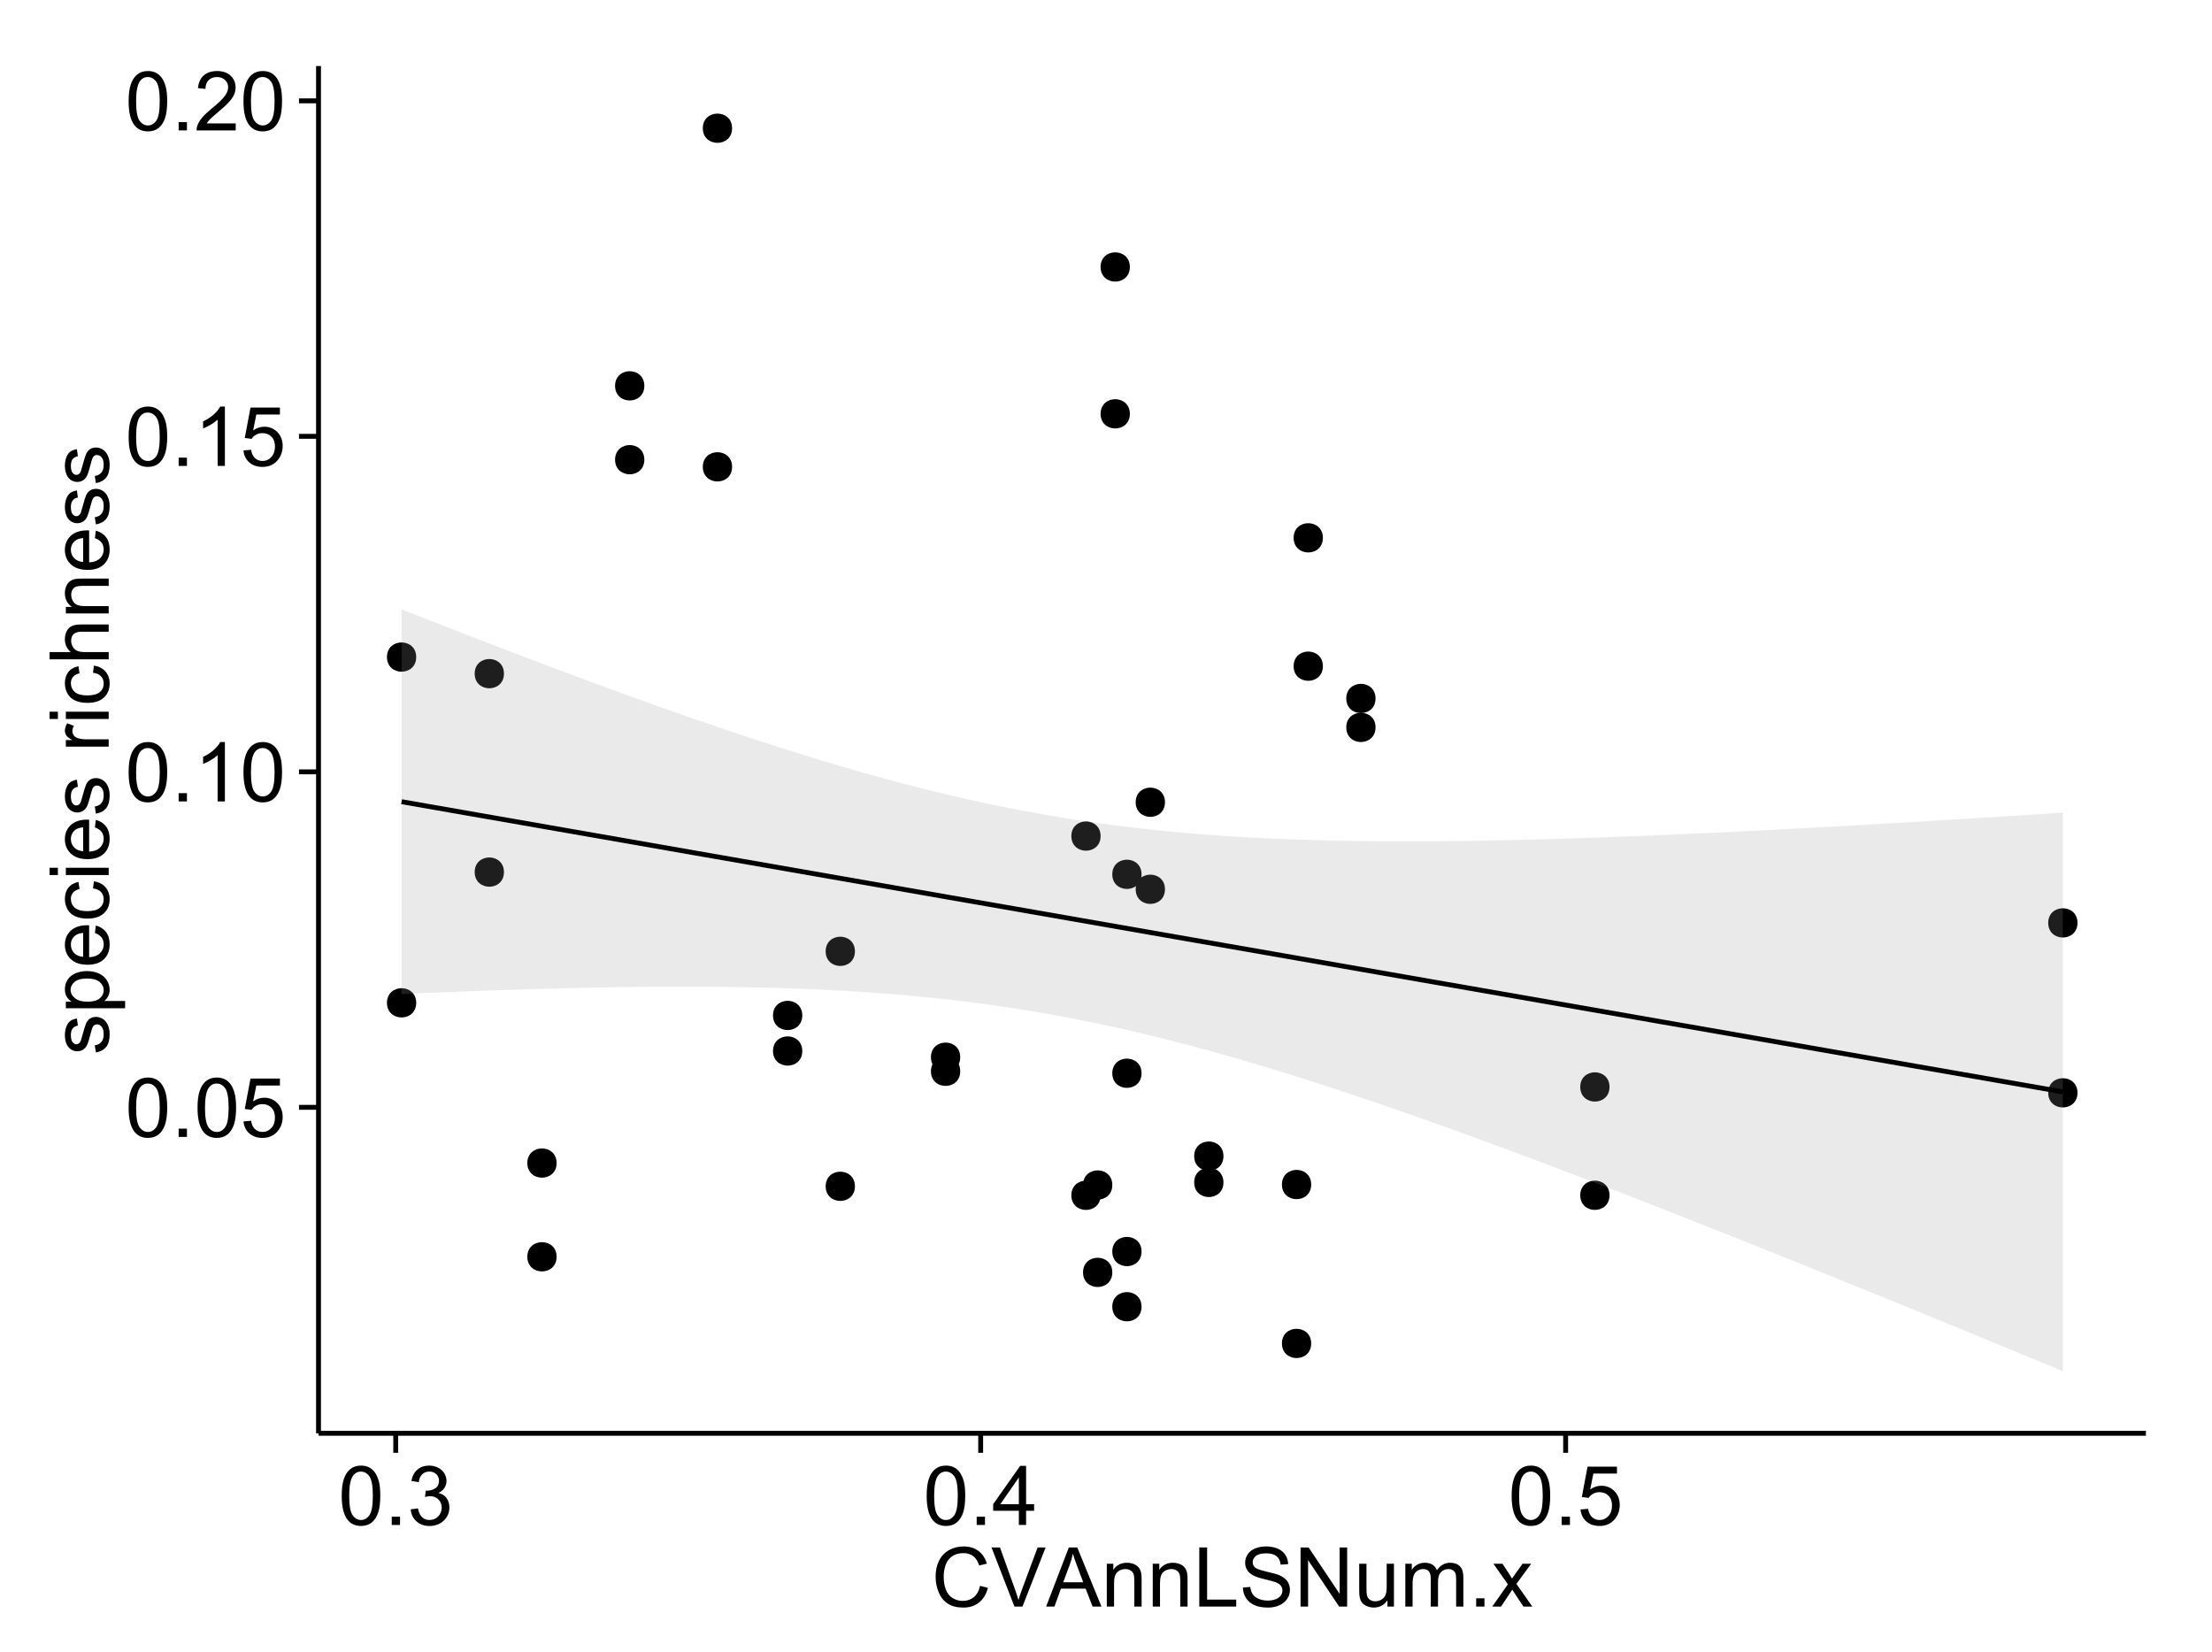 <?xml version="1.0" encoding="UTF-8"?>
<svg xmlns="http://www.w3.org/2000/svg" xmlns:xlink="http://www.w3.org/1999/xlink" width="482pt" height="360pt" viewBox="0 0 482 360" version="1.1">
<defs>
<g>
<symbol overflow="visible" id="glyph0-0">
<path style="stroke:none;" d="M 0.746 -6.355 C 0.742 -7.875 0.898 -9.102 1.215 -10.031 C 1.527 -10.961 1.996 -11.676 2.613 -12.18 C 3.23 -12.684 4.008 -12.938 4.949 -12.938 C 5.637 -12.938 6.242 -12.797 6.766 -12.52 C 7.285 -12.238 7.715 -11.836 8.059 -11.316 C 8.395 -10.789 8.664 -10.152 8.859 -9.398 C 9.051 -8.645 9.145 -7.629 9.148 -6.355 C 9.145 -4.84 8.992 -3.617 8.684 -2.691 C 8.371 -1.762 7.906 -1.047 7.289 -0.539 C 6.672 -0.035 5.891 0.215 4.949 0.219 C 3.703 0.215 2.727 -0.227 2.023 -1.117 C 1.168 -2.188 0.742 -3.934 0.746 -6.355 Z M 2.375 -6.355 C 2.371 -4.234 2.621 -2.824 3.117 -2.129 C 3.609 -1.426 4.219 -1.078 4.949 -1.082 C 5.672 -1.078 6.281 -1.43 6.781 -2.137 C 7.273 -2.836 7.523 -4.242 7.523 -6.355 C 7.523 -8.473 7.273 -9.883 6.781 -10.582 C 6.281 -11.277 5.664 -11.625 4.93 -11.629 C 4.199 -11.625 3.621 -11.316 3.191 -10.703 C 2.645 -9.918 2.371 -8.469 2.375 -6.355 Z M 2.375 -6.355 "/>
</symbol>
<symbol overflow="visible" id="glyph0-1">
<path style="stroke:none;" d="M 1.633 0 L 1.633 -1.801 L 3.438 -1.801 L 3.438 0 Z M 1.633 0 "/>
</symbol>
<symbol overflow="visible" id="glyph0-2">
<path style="stroke:none;" d="M 0.746 -3.375 L 2.406 -3.516 C 2.527 -2.707 2.812 -2.098 3.266 -1.691 C 3.711 -1.281 4.254 -1.078 4.887 -1.082 C 5.648 -1.078 6.293 -1.363 6.82 -1.941 C 7.344 -2.512 7.605 -3.273 7.609 -4.227 C 7.605 -5.125 7.352 -5.84 6.848 -6.363 C 6.34 -6.883 5.676 -7.141 4.859 -7.145 C 4.344 -7.141 3.887 -7.027 3.48 -6.797 C 3.07 -6.566 2.746 -6.266 2.516 -5.898 L 1.027 -6.09 L 2.277 -12.711 L 8.684 -12.711 L 8.684 -11.195 L 3.543 -11.195 L 2.848 -7.734 C 3.621 -8.273 4.43 -8.543 5.281 -8.543 C 6.402 -8.543 7.352 -8.152 8.129 -7.371 C 8.898 -6.59 9.285 -5.586 9.289 -4.367 C 9.285 -3.195 8.945 -2.188 8.27 -1.344 C 7.441 -0.301 6.316 0.215 4.887 0.219 C 3.715 0.215 2.758 -0.109 2.016 -0.766 C 1.273 -1.418 0.848 -2.289 0.746 -3.375 Z M 0.746 -3.375 "/>
</symbol>
<symbol overflow="visible" id="glyph0-3">
<path style="stroke:none;" d="M 6.707 0 L 5.125 0 L 5.125 -10.082 C 4.742 -9.715 4.242 -9.352 3.625 -8.988 C 3.004 -8.625 2.449 -8.352 1.961 -8.172 L 1.961 -9.703 C 2.844 -10.117 3.617 -10.621 4.281 -11.215 C 4.941 -11.805 5.41 -12.379 5.688 -12.938 L 6.707 -12.938 Z M 6.707 0 "/>
</symbol>
<symbol overflow="visible" id="glyph0-4">
<path style="stroke:none;" d="M 9.062 -1.52 L 9.062 0 L 0.547 0 C 0.531 -0.379 0.594 -0.742 0.73 -1.098 C 0.945 -1.676 1.293 -2.25 1.77 -2.812 C 2.246 -3.375 2.934 -4.023 3.84 -4.766 C 5.238 -5.906 6.188 -6.816 6.68 -7.492 C 7.172 -8.16 7.418 -8.793 7.418 -9.395 C 7.418 -10.02 7.191 -10.551 6.746 -10.98 C 6.293 -11.41 5.711 -11.625 4.992 -11.629 C 4.23 -11.625 3.621 -11.395 3.164 -10.941 C 2.703 -10.48 2.469 -9.848 2.469 -9.043 L 0.844 -9.211 C 0.953 -10.422 1.371 -11.344 2.102 -11.984 C 2.824 -12.617 3.801 -12.938 5.027 -12.938 C 6.262 -12.938 7.238 -12.594 7.961 -11.91 C 8.68 -11.223 9.039 -10.371 9.043 -9.359 C 9.039 -8.84 8.934 -8.336 8.727 -7.84 C 8.512 -7.34 8.164 -6.812 7.676 -6.266 C 7.188 -5.711 6.375 -4.957 5.238 -4 C 4.285 -3.199 3.676 -2.66 3.41 -2.379 C 3.141 -2.094 2.918 -1.805 2.742 -1.52 Z M 9.062 -1.52 "/>
</symbol>
<symbol overflow="visible" id="glyph0-5">
<path style="stroke:none;" d="M 0.758 -3.402 L 2.336 -3.613 C 2.516 -2.711 2.824 -2.062 3.266 -1.672 C 3.699 -1.273 4.23 -1.078 4.859 -1.082 C 5.602 -1.078 6.23 -1.336 6.746 -1.855 C 7.254 -2.367 7.512 -3.004 7.516 -3.77 C 7.512 -4.492 7.273 -5.094 6.801 -5.566 C 6.324 -6.035 5.723 -6.27 4.992 -6.273 C 4.691 -6.27 4.316 -6.211 3.875 -6.102 L 4.051 -7.488 C 4.152 -7.473 4.238 -7.465 4.305 -7.469 C 4.977 -7.465 5.582 -7.641 6.125 -7.996 C 6.66 -8.344 6.93 -8.887 6.934 -9.625 C 6.93 -10.199 6.734 -10.68 6.344 -11.062 C 5.949 -11.445 5.441 -11.637 4.824 -11.637 C 4.207 -11.637 3.695 -11.441 3.285 -11.055 C 2.875 -10.668 2.613 -10.09 2.496 -9.316 L 0.914 -9.598 C 1.105 -10.656 1.543 -11.477 2.23 -12.062 C 2.914 -12.645 3.766 -12.938 4.789 -12.938 C 5.488 -12.938 6.137 -12.785 6.73 -12.484 C 7.32 -12.18 7.773 -11.77 8.09 -11.25 C 8.402 -10.727 8.559 -10.172 8.562 -9.59 C 8.559 -9.031 8.41 -8.523 8.113 -8.066 C 7.812 -7.609 7.371 -7.246 6.785 -6.977 C 7.547 -6.801 8.137 -6.438 8.562 -5.883 C 8.98 -5.328 9.191 -4.633 9.195 -3.805 C 9.191 -2.676 8.781 -1.723 7.965 -0.945 C 7.141 -0.164 6.105 0.223 4.852 0.227 C 3.719 0.223 2.777 -0.109 2.035 -0.781 C 1.285 -1.453 0.859 -2.328 0.758 -3.402 Z M 0.758 -3.402 "/>
</symbol>
<symbol overflow="visible" id="glyph0-6">
<path style="stroke:none;" d="M 5.82 0 L 5.82 -3.086 L 0.227 -3.086 L 0.227 -4.535 L 6.109 -12.883 L 7.398 -12.883 L 7.398 -4.535 L 9.141 -4.535 L 9.141 -3.086 L 7.398 -3.086 L 7.398 0 Z M 5.82 -4.535 L 5.82 -10.344 L 1.785 -4.535 Z M 5.82 -4.535 "/>
</symbol>
<symbol overflow="visible" id="glyph0-7">
<path style="stroke:none;" d="M 10.582 -4.516 L 12.289 -4.086 C 11.926 -2.68 11.281 -1.613 10.355 -0.883 C 9.426 -0.148 8.293 0.215 6.953 0.219 C 5.559 0.215 4.43 -0.062 3.562 -0.629 C 2.691 -1.191 2.027 -2.012 1.578 -3.086 C 1.121 -4.156 0.895 -5.309 0.898 -6.539 C 0.895 -7.879 1.152 -9.047 1.664 -10.047 C 2.176 -11.043 2.902 -11.801 3.852 -12.324 C 4.797 -12.84 5.84 -13.102 6.977 -13.105 C 8.266 -13.102 9.352 -12.773 10.23 -12.121 C 11.105 -11.461 11.715 -10.539 12.066 -9.352 L 10.391 -8.957 C 10.086 -9.891 9.652 -10.574 9.086 -11.004 C 8.516 -11.43 7.801 -11.641 6.945 -11.645 C 5.949 -11.641 5.121 -11.406 4.457 -10.934 C 3.789 -10.457 3.324 -9.816 3.059 -9.02 C 2.789 -8.215 2.652 -7.391 2.656 -6.547 C 2.652 -5.449 2.812 -4.496 3.133 -3.68 C 3.449 -2.859 3.945 -2.246 4.621 -1.844 C 5.293 -1.438 6.023 -1.234 6.812 -1.238 C 7.762 -1.234 8.57 -1.512 9.234 -2.062 C 9.898 -2.613 10.348 -3.43 10.582 -4.516 Z M 10.582 -4.516 "/>
</symbol>
<symbol overflow="visible" id="glyph0-8">
<path style="stroke:none;" d="M 5.07 0 L 0.078 -12.883 L 1.926 -12.883 L 5.273 -3.523 C 5.543 -2.77 5.766 -2.066 5.949 -1.414 C 6.145 -2.113 6.379 -2.816 6.645 -3.523 L 10.125 -12.883 L 11.867 -12.883 L 6.82 0 Z M 5.07 0 "/>
</symbol>
<symbol overflow="visible" id="glyph0-9">
<path style="stroke:none;" d="M -0.027 0 L 4.922 -12.883 L 6.758 -12.883 L 12.031 0 L 10.09 0 L 8.586 -3.902 L 3.199 -3.902 L 1.785 0 Z M 3.691 -5.289 L 8.059 -5.289 L 6.715 -8.859 C 6.305 -9.941 6 -10.832 5.801 -11.531 C 5.637 -10.703 5.402 -9.883 5.105 -9.07 Z M 3.691 -5.289 "/>
</symbol>
<symbol overflow="visible" id="glyph0-10">
<path style="stroke:none;" d="M 1.188 0 L 1.188 -9.336 L 2.609 -9.336 L 2.609 -8.008 C 3.293 -9.031 4.285 -9.543 5.582 -9.547 C 6.141 -9.543 6.656 -9.441 7.133 -9.242 C 7.602 -9.035 7.957 -8.77 8.191 -8.445 C 8.426 -8.113 8.59 -7.727 8.684 -7.277 C 8.742 -6.98 8.77 -6.465 8.773 -5.738 L 8.773 0 L 7.188 0 L 7.188 -5.68 C 7.184 -6.32 7.121 -6.801 7.004 -7.121 C 6.879 -7.438 6.66 -7.695 6.348 -7.887 C 6.031 -8.074 5.664 -8.168 5.246 -8.172 C 4.566 -8.168 3.984 -7.953 3.5 -7.531 C 3.008 -7.102 2.766 -6.293 2.77 -5.098 L 2.77 0 Z M 1.188 0 "/>
</symbol>
<symbol overflow="visible" id="glyph0-11">
<path style="stroke:none;" d="M 1.32 0 L 1.32 -12.883 L 3.023 -12.883 L 3.023 -1.52 L 9.367 -1.52 L 9.367 0 Z M 1.32 0 "/>
</symbol>
<symbol overflow="visible" id="glyph0-12">
<path style="stroke:none;" d="M 0.809 -4.141 L 2.418 -4.281 C 2.492 -3.633 2.668 -3.102 2.949 -2.691 C 3.223 -2.277 3.656 -1.945 4.246 -1.691 C 4.828 -1.434 5.488 -1.305 6.223 -1.309 C 6.871 -1.305 7.445 -1.402 7.945 -1.598 C 8.441 -1.789 8.809 -2.055 9.055 -2.395 C 9.297 -2.727 9.422 -3.094 9.422 -3.5 C 9.422 -3.898 9.305 -4.25 9.07 -4.555 C 8.836 -4.852 8.449 -5.105 7.91 -5.316 C 7.562 -5.449 6.797 -5.66 5.613 -5.945 C 4.43 -6.227 3.602 -6.496 3.129 -6.75 C 2.512 -7.07 2.051 -7.469 1.754 -7.949 C 1.449 -8.422 1.301 -8.957 1.301 -9.555 C 1.301 -10.203 1.484 -10.812 1.852 -11.379 C 2.219 -11.941 2.758 -12.367 3.469 -12.664 C 4.18 -12.953 4.969 -13.102 5.836 -13.105 C 6.789 -13.102 7.629 -12.945 8.363 -12.641 C 9.09 -12.328 9.652 -11.879 10.043 -11.285 C 10.434 -10.688 10.645 -10.008 10.68 -9.254 L 9.043 -9.133 C 8.953 -9.941 8.656 -10.555 8.152 -10.977 C 7.641 -11.391 6.895 -11.602 5.906 -11.602 C 4.875 -11.602 4.121 -11.41 3.652 -11.035 C 3.176 -10.652 2.941 -10.199 2.945 -9.668 C 2.941 -9.203 3.109 -8.82 3.445 -8.523 C 3.773 -8.223 4.629 -7.918 6.016 -7.605 C 7.398 -7.293 8.348 -7.02 8.867 -6.785 C 9.613 -6.438 10.168 -5.996 10.527 -5.469 C 10.883 -4.938 11.062 -4.328 11.066 -3.641 C 11.062 -2.949 10.867 -2.305 10.477 -1.699 C 10.082 -1.09 9.516 -0.617 8.781 -0.285 C 8.043 0.051 7.215 0.215 6.301 0.219 C 5.133 0.215 4.156 0.051 3.371 -0.289 C 2.578 -0.625 1.961 -1.137 1.516 -1.824 C 1.066 -2.504 0.832 -3.277 0.809 -4.141 Z M 0.809 -4.141 "/>
</symbol>
<symbol overflow="visible" id="glyph0-13">
<path style="stroke:none;" d="M 1.371 0 L 1.371 -12.883 L 3.121 -12.883 L 9.887 -2.77 L 9.887 -12.883 L 11.523 -12.883 L 11.523 0 L 9.773 0 L 3.008 -10.125 L 3.008 0 Z M 1.371 0 "/>
</symbol>
<symbol overflow="visible" id="glyph0-14">
<path style="stroke:none;" d="M 7.305 0 L 7.305 -1.371 C 6.574 -0.316 5.586 0.211 4.344 0.211 C 3.789 0.211 3.273 0.105 2.797 -0.105 C 2.316 -0.316 1.965 -0.578 1.734 -0.898 C 1.504 -1.215 1.34 -1.609 1.25 -2.074 C 1.18 -2.383 1.148 -2.875 1.152 -3.551 L 1.152 -9.336 L 2.734 -9.336 L 2.734 -4.156 C 2.73 -3.328 2.762 -2.773 2.828 -2.488 C 2.926 -2.07 3.137 -1.742 3.461 -1.508 C 3.781 -1.266 4.18 -1.148 4.656 -1.152 C 5.129 -1.148 5.574 -1.27 5.992 -1.516 C 6.406 -1.758 6.699 -2.09 6.875 -2.508 C 7.047 -2.926 7.137 -3.531 7.137 -4.332 L 7.137 -9.336 L 8.719 -9.336 L 8.719 0 Z M 7.305 0 "/>
</symbol>
<symbol overflow="visible" id="glyph0-15">
<path style="stroke:none;" d="M 1.188 0 L 1.188 -9.336 L 2.602 -9.336 L 2.602 -8.023 C 2.891 -8.477 3.277 -8.848 3.77 -9.129 C 4.254 -9.406 4.809 -9.543 5.43 -9.547 C 6.121 -9.543 6.688 -9.398 7.133 -9.113 C 7.57 -8.824 7.883 -8.426 8.07 -7.91 C 8.805 -9 9.766 -9.543 10.953 -9.547 C 11.875 -9.543 12.586 -9.289 13.086 -8.777 C 13.582 -8.262 13.832 -7.469 13.836 -6.406 L 13.836 0 L 12.262 0 L 12.262 -5.879 C 12.258 -6.508 12.207 -6.965 12.105 -7.246 C 12.004 -7.523 11.816 -7.746 11.547 -7.918 C 11.277 -8.082 10.961 -8.168 10.602 -8.172 C 9.941 -8.168 9.398 -7.949 8.965 -7.516 C 8.527 -7.078 8.309 -6.379 8.312 -5.422 L 8.312 0 L 6.734 0 L 6.734 -6.062 C 6.73 -6.762 6.602 -7.289 6.348 -7.645 C 6.086 -7.992 5.664 -8.168 5.078 -8.172 C 4.633 -8.168 4.223 -8.051 3.844 -7.82 C 3.465 -7.582 3.191 -7.238 3.023 -6.793 C 2.852 -6.34 2.766 -5.691 2.77 -4.844 L 2.77 0 Z M 1.188 0 "/>
</symbol>
<symbol overflow="visible" id="glyph0-16">
<path style="stroke:none;" d="M 0.133 0 L 3.543 -4.852 L 0.387 -9.336 L 2.363 -9.336 L 3.797 -7.145 C 4.066 -6.727 4.281 -6.379 4.445 -6.102 C 4.703 -6.484 4.941 -6.828 5.16 -7.129 L 6.734 -9.336 L 8.621 -9.336 L 5.398 -4.938 L 8.867 0 L 6.926 0 L 5.008 -2.898 L 4.5 -3.684 L 2.047 0 Z M 0.133 0 "/>
</symbol>
<symbol overflow="visible" id="glyph1-0">
<path style="stroke:none;" d="M -2.785 -0.555 L -3.031 -2.117 C -2.402 -2.203 -1.922 -2.449 -1.59 -2.852 C -1.254 -3.25 -1.09 -3.812 -1.09 -4.535 C -1.09 -5.262 -1.234 -5.801 -1.531 -6.152 C -1.824 -6.504 -2.172 -6.68 -2.574 -6.68 C -2.926 -6.68 -3.207 -6.523 -3.418 -6.215 C -3.555 -5.996 -3.734 -5.457 -3.953 -4.598 C -4.246 -3.434 -4.5 -2.629 -4.715 -2.184 C -4.926 -1.734 -5.223 -1.395 -5.602 -1.164 C -5.98 -0.93 -6.398 -0.812 -6.855 -0.816 C -7.27 -0.812 -7.652 -0.91 -8.012 -1.102 C -8.363 -1.293 -8.66 -1.551 -8.895 -1.883 C -9.074 -2.125 -9.227 -2.461 -9.355 -2.887 C -9.48 -3.309 -9.543 -3.766 -9.547 -4.254 C -9.543 -4.984 -9.438 -5.625 -9.23 -6.184 C -9.016 -6.734 -8.73 -7.145 -8.371 -7.41 C -8.008 -7.672 -7.527 -7.852 -6.926 -7.953 L -6.715 -6.406 C -7.195 -6.332 -7.57 -6.129 -7.84 -5.797 C -8.105 -5.457 -8.238 -4.98 -8.242 -4.367 C -8.238 -3.637 -8.117 -3.121 -7.883 -2.812 C -7.641 -2.5 -7.359 -2.344 -7.039 -2.348 C -6.832 -2.344 -6.648 -2.406 -6.484 -2.539 C -6.312 -2.664 -6.172 -2.867 -6.062 -3.148 C -6.004 -3.301 -5.871 -3.766 -5.66 -4.543 C -5.359 -5.66 -5.113 -6.441 -4.926 -6.887 C -4.734 -7.324 -4.457 -7.672 -4.094 -7.926 C -3.73 -8.176 -3.281 -8.301 -2.742 -8.305 C -2.211 -8.301 -1.711 -8.148 -1.25 -7.844 C -0.781 -7.535 -0.422 -7.09 -0.172 -6.512 C 0.086 -5.926 0.211 -5.27 0.211 -4.543 C 0.211 -3.328 -0.039 -2.406 -0.543 -1.77 C -1.047 -1.133 -1.793 -0.727 -2.785 -0.555 Z M -2.785 -0.555 "/>
</symbol>
<symbol overflow="visible" id="glyph1-1">
<path style="stroke:none;" d="M 3.578 -1.188 L -9.336 -1.188 L -9.336 -2.629 L -8.121 -2.629 C -8.594 -2.965 -8.949 -3.348 -9.188 -3.777 C -9.426 -4.203 -9.543 -4.723 -9.547 -5.336 C -9.543 -6.129 -9.34 -6.832 -8.93 -7.445 C -8.516 -8.051 -7.934 -8.512 -7.191 -8.824 C -6.441 -9.133 -5.625 -9.285 -4.738 -9.289 C -3.781 -9.285 -2.922 -9.113 -2.156 -8.773 C -1.391 -8.43 -0.805 -7.934 -0.398 -7.281 C 0.008 -6.625 0.211 -5.938 0.211 -5.219 C 0.211 -4.691 0.102 -4.219 -0.121 -3.801 C -0.344 -3.379 -0.625 -3.035 -0.965 -2.77 L 3.578 -2.77 Z M -4.613 -2.621 C -3.41 -2.613 -2.523 -2.855 -1.949 -3.348 C -1.375 -3.832 -1.09 -4.422 -1.09 -5.117 C -1.09 -5.816 -1.387 -6.418 -1.98 -6.922 C -2.574 -7.418 -3.496 -7.668 -4.746 -7.672 C -5.934 -7.668 -6.824 -7.426 -7.418 -6.938 C -8.008 -6.449 -8.301 -5.863 -8.305 -5.188 C -8.301 -4.508 -7.988 -3.914 -7.359 -3.398 C -6.727 -2.879 -5.809 -2.617 -4.613 -2.621 Z M -4.613 -2.621 "/>
</symbol>
<symbol overflow="visible" id="glyph1-2">
<path style="stroke:none;" d="M -3.004 -7.578 L -2.805 -9.211 C -1.848 -8.953 -1.105 -8.473 -0.578 -7.777 C -0.051 -7.078 0.211 -6.188 0.211 -5.105 C 0.211 -3.738 -0.207 -2.656 -1.051 -1.859 C -1.887 -1.055 -3.066 -0.656 -4.586 -0.66 C -6.156 -0.656 -7.375 -1.059 -8.246 -1.871 C -9.109 -2.676 -9.543 -3.727 -9.547 -5.02 C -9.543 -6.266 -9.117 -7.285 -8.27 -8.078 C -7.418 -8.867 -6.223 -9.262 -4.684 -9.266 C -4.586 -9.262 -4.445 -9.258 -4.262 -9.254 L -4.262 -2.293 C -3.234 -2.348 -2.449 -2.641 -1.906 -3.164 C -1.359 -3.684 -1.09 -4.332 -1.09 -5.117 C -1.09 -5.691 -1.242 -6.188 -1.547 -6.598 C -1.852 -7.008 -2.336 -7.332 -3.004 -7.578 Z M -5.562 -2.383 L -5.562 -7.594 C -6.344 -7.523 -6.934 -7.324 -7.328 -6.996 C -7.934 -6.492 -8.238 -5.836 -8.242 -5.035 C -8.238 -4.305 -7.996 -3.695 -7.512 -3.203 C -7.027 -2.707 -6.375 -2.434 -5.562 -2.383 Z M -5.562 -2.383 "/>
</symbol>
<symbol overflow="visible" id="glyph1-3">
<path style="stroke:none;" d="M -3.418 -7.277 L -3.215 -8.832 C -2.141 -8.66 -1.301 -8.227 -0.699 -7.527 C -0.09 -6.824 0.211 -5.965 0.211 -4.949 C 0.211 -3.668 -0.203 -2.641 -1.039 -1.867 C -1.871 -1.09 -3.07 -0.703 -4.633 -0.703 C -5.637 -0.703 -6.52 -0.867 -7.277 -1.203 C -8.031 -1.535 -8.598 -2.047 -8.977 -2.73 C -9.355 -3.41 -9.543 -4.152 -9.547 -4.957 C -9.543 -5.969 -9.289 -6.797 -8.777 -7.441 C -8.262 -8.086 -7.531 -8.5 -6.59 -8.684 L -6.355 -7.145 C -6.98 -6.996 -7.453 -6.738 -7.77 -6.367 C -8.082 -5.992 -8.238 -5.543 -8.242 -5.02 C -8.238 -4.219 -7.953 -3.57 -7.387 -3.074 C -6.812 -2.574 -5.91 -2.324 -4.676 -2.328 C -3.422 -2.324 -2.508 -2.566 -1.941 -3.047 C -1.371 -3.527 -1.09 -4.152 -1.09 -4.93 C -1.09 -5.547 -1.277 -6.066 -1.66 -6.484 C -2.035 -6.898 -2.621 -7.164 -3.418 -7.277 Z M -3.418 -7.277 "/>
</symbol>
<symbol overflow="visible" id="glyph1-4">
<path style="stroke:none;" d="M -11.066 -1.195 L -12.883 -1.195 L -12.883 -2.777 L -11.066 -2.777 Z M 0 -1.195 L -9.336 -1.195 L -9.336 -2.777 L 0 -2.777 Z M 0 -1.195 "/>
</symbol>
<symbol overflow="visible" id="glyph1-5">
<path style="stroke:none;" d=""/>
</symbol>
<symbol overflow="visible" id="glyph1-6">
<path style="stroke:none;" d="M 0 -1.168 L -9.336 -1.168 L -9.336 -2.594 L -7.918 -2.594 C -8.578 -2.953 -9.016 -3.289 -9.23 -3.598 C -9.438 -3.906 -9.543 -4.242 -9.547 -4.613 C -9.543 -5.145 -9.375 -5.688 -9.035 -6.242 L -7.566 -5.695 C -7.793 -5.309 -7.91 -4.922 -7.91 -4.535 C -7.91 -4.188 -7.805 -3.875 -7.598 -3.602 C -7.387 -3.324 -7.098 -3.129 -6.734 -3.016 C -6.168 -2.836 -5.555 -2.746 -4.887 -2.75 L 0 -2.75 Z M 0 -1.168 "/>
</symbol>
<symbol overflow="visible" id="glyph1-7">
<path style="stroke:none;" d="M 0 -1.188 L -12.883 -1.188 L -12.883 -2.77 L -8.262 -2.77 C -9.117 -3.504 -9.543 -4.434 -9.547 -5.562 C -9.543 -6.25 -9.406 -6.852 -9.137 -7.363 C -8.859 -7.871 -8.484 -8.234 -8.004 -8.457 C -7.523 -8.676 -6.824 -8.789 -5.914 -8.789 L 0 -8.789 L 0 -7.207 L -5.914 -7.207 C -6.703 -7.207 -7.281 -7.035 -7.641 -6.691 C -8 -6.348 -8.18 -5.863 -8.184 -5.238 C -8.18 -4.77 -8.059 -4.328 -7.816 -3.914 C -7.574 -3.5 -7.242 -3.203 -6.828 -3.031 C -6.406 -2.852 -5.832 -2.766 -5.105 -2.77 L 0 -2.77 Z M 0 -1.188 "/>
</symbol>
<symbol overflow="visible" id="glyph1-8">
<path style="stroke:none;" d="M 0 -1.188 L -9.336 -1.188 L -9.336 -2.609 L -8.008 -2.609 C -9.031 -3.293 -9.543 -4.285 -9.547 -5.582 C -9.543 -6.141 -9.441 -6.656 -9.242 -7.133 C -9.035 -7.602 -8.77 -7.957 -8.445 -8.191 C -8.113 -8.426 -7.727 -8.59 -7.277 -8.684 C -6.98 -8.742 -6.465 -8.77 -5.738 -8.773 L 0 -8.773 L 0 -7.188 L -5.68 -7.188 C -6.32 -7.184 -6.801 -7.121 -7.121 -7.004 C -7.438 -6.879 -7.695 -6.66 -7.887 -6.348 C -8.074 -6.031 -8.168 -5.664 -8.172 -5.246 C -8.168 -4.57 -7.953 -3.992 -7.531 -3.504 C -7.102 -3.012 -6.293 -2.766 -5.098 -2.77 L 0 -2.77 Z M 0 -1.188 "/>
</symbol>
</g>
<clipPath id="clip1">
  <path d="M 69.406 14.398 L 468.602 14.398 L 468.602 313.305 L 69.406 313.305 Z M 69.406 14.398 "/>
</clipPath>
</defs>
<g id="surface3001">
<rect x="0" y="0" width="482" height="360" style="fill:rgb(100%,100%,100%);fill-opacity:1;stroke:none;"/>
<rect x="0" y="0" width="482" height="360" style="fill:rgb(100%,100%,100%);fill-opacity:1;stroke:none;"/>
<path style="fill:none;stroke-width:1.063;stroke-linecap:round;stroke-linejoin:round;stroke:rgb(100%,100%,100%);stroke-opacity:1;stroke-miterlimit:10;" d="M 0 360 L 482 360 L 482 0 L 0 0 Z M 0 360 "/>
<g clip-path="url(#clip1)" clip-rule="nonzero">
<path style=" stroke:none;fill-rule:nonzero;fill:rgb(100%,100%,100%);fill-opacity:1;" d="M 69.406 312.305 L 467.602 312.305 L 467.602 14.398 L 69.406 14.398 Z M 69.406 312.305 "/>
<path style=" stroke:none;fill-rule:nonzero;fill:rgb(0%,0%,0%);fill-opacity:1;" d="M 252.785 193.766 C 252.785 196.602 248.531 196.602 248.531 193.766 C 248.531 190.934 252.785 190.934 252.785 193.766 "/>
<path style=" stroke:none;fill-rule:nonzero;fill:rgb(0%,0%,0%);fill-opacity:1;" d="M 247.684 233.852 C 247.684 236.684 243.434 236.684 243.434 233.852 C 243.434 231.016 247.684 231.016 247.684 233.852 "/>
<path style=" stroke:none;fill-rule:nonzero;fill:rgb(0%,0%,0%);fill-opacity:1;" d="M 185.227 258.488 C 185.227 261.324 180.977 261.324 180.977 258.488 C 180.977 255.652 185.227 255.652 185.227 258.488 "/>
<path style=" stroke:none;fill-rule:nonzero;fill:rgb(0%,0%,0%);fill-opacity:1;" d="M 247.684 190.508 C 247.684 193.34 243.434 193.34 243.434 190.508 C 243.434 187.672 247.684 187.672 247.684 190.508 "/>
<path style=" stroke:none;fill-rule:nonzero;fill:rgb(0%,0%,0%);fill-opacity:1;" d="M 245.137 90.172 C 245.137 93.004 240.883 93.004 240.883 90.172 C 240.883 87.336 245.137 87.336 245.137 90.172 "/>
<path style=" stroke:none;fill-rule:nonzero;fill:rgb(0%,0%,0%);fill-opacity:1;" d="M 451.625 238.121 C 451.625 240.953 447.375 240.953 447.375 238.121 C 447.375 235.285 451.625 235.285 451.625 238.121 "/>
<path style=" stroke:none;fill-rule:nonzero;fill:rgb(0%,0%,0%);fill-opacity:1;" d="M 451.625 201.09 C 451.625 203.926 447.375 203.926 447.375 201.09 C 447.375 198.254 451.625 198.254 451.625 201.09 "/>
<path style=" stroke:none;fill-rule:nonzero;fill:rgb(0%,0%,0%);fill-opacity:1;" d="M 238.762 182.176 C 238.762 185.012 234.512 185.012 234.512 182.176 C 234.512 179.34 238.762 179.34 238.762 182.176 "/>
<path style=" stroke:none;fill-rule:nonzero;fill:rgb(0%,0%,0%);fill-opacity:1;" d="M 238.762 260.453 C 238.762 263.289 234.512 263.289 234.512 260.453 C 234.512 257.617 238.762 257.617 238.762 260.453 "/>
<path style=" stroke:none;fill-rule:nonzero;fill:rgb(0%,0%,0%);fill-opacity:1;" d="M 208.172 230.355 C 208.172 233.191 203.918 233.191 203.918 230.355 C 203.918 227.52 208.172 227.52 208.172 230.355 "/>
<path style=" stroke:none;fill-rule:nonzero;fill:rgb(0%,0%,0%);fill-opacity:1;" d="M 108.75 146.781 C 108.75 149.617 104.496 149.617 104.496 146.781 C 104.496 143.945 108.75 143.945 108.75 146.781 "/>
<path style=" stroke:none;fill-rule:nonzero;fill:rgb(0%,0%,0%);fill-opacity:1;" d="M 108.75 190.02 C 108.75 192.855 104.496 192.855 104.496 190.02 C 104.496 187.184 108.75 187.184 108.75 190.02 "/>
<path style=" stroke:none;fill-rule:nonzero;fill:rgb(0%,0%,0%);fill-opacity:1;" d="M 287.199 117.188 C 287.199 120.023 282.945 120.023 282.945 117.188 C 282.945 114.355 287.199 114.355 287.199 117.188 "/>
<path style=" stroke:none;fill-rule:nonzero;fill:rgb(0%,0%,0%);fill-opacity:1;" d="M 139.34 84.074 C 139.34 86.91 135.09 86.91 135.09 84.074 C 135.09 81.238 139.34 81.238 139.34 84.074 "/>
<path style=" stroke:none;fill-rule:nonzero;fill:rgb(0%,0%,0%);fill-opacity:1;" d="M 139.34 100.164 C 139.34 102.996 135.09 102.996 135.09 100.164 C 135.09 97.328 139.34 97.328 139.34 100.164 "/>
<path style=" stroke:none;fill-rule:nonzero;fill:rgb(0%,0%,0%);fill-opacity:1;" d="M 265.531 257.641 C 265.531 260.477 261.277 260.477 261.277 257.641 C 261.277 254.809 265.531 254.809 265.531 257.641 "/>
<path style=" stroke:none;fill-rule:nonzero;fill:rgb(0%,0%,0%);fill-opacity:1;" d="M 265.531 251.914 C 265.531 254.746 261.277 254.746 261.277 251.914 C 261.277 249.078 265.531 249.078 265.531 251.914 "/>
<path style=" stroke:none;fill-rule:nonzero;fill:rgb(0%,0%,0%);fill-opacity:1;" d="M 245.137 58.168 C 245.137 61.004 240.883 61.004 240.883 58.168 C 240.883 55.336 245.137 55.336 245.137 58.168 "/>
<path style=" stroke:none;fill-rule:nonzero;fill:rgb(0%,0%,0%);fill-opacity:1;" d="M 287.199 145.156 C 287.199 147.988 282.945 147.988 282.945 145.156 C 282.945 142.32 287.199 142.32 287.199 145.156 "/>
<path style=" stroke:none;fill-rule:nonzero;fill:rgb(0%,0%,0%);fill-opacity:1;" d="M 208.172 233.426 C 208.172 236.262 203.918 236.262 203.918 233.426 C 203.918 230.59 208.172 230.59 208.172 233.426 "/>
<path style=" stroke:none;fill-rule:nonzero;fill:rgb(0%,0%,0%);fill-opacity:1;" d="M 185.227 207.289 C 185.227 210.125 180.977 210.125 180.977 207.289 C 180.977 204.453 185.227 204.453 185.227 207.289 "/>
<path style=" stroke:none;fill-rule:nonzero;fill:rgb(0%,0%,0%);fill-opacity:1;" d="M 252.785 174.801 C 252.785 177.637 248.531 177.637 248.531 174.801 C 248.531 171.965 252.785 171.965 252.785 174.801 "/>
<path style=" stroke:none;fill-rule:nonzero;fill:rgb(0%,0%,0%);fill-opacity:1;" d="M 247.684 284.727 C 247.684 287.559 243.434 287.559 243.434 284.727 C 243.434 281.891 247.684 281.891 247.684 284.727 "/>
<path style=" stroke:none;fill-rule:nonzero;fill:rgb(0%,0%,0%);fill-opacity:1;" d="M 247.684 272.699 C 247.684 275.535 243.434 275.535 243.434 272.699 C 243.434 269.863 247.684 269.863 247.684 272.699 "/>
<path style=" stroke:none;fill-rule:nonzero;fill:rgb(0%,0%,0%);fill-opacity:1;" d="M 158.461 101.723 C 158.461 104.555 154.207 104.555 154.207 101.723 C 154.207 98.887 158.461 98.887 158.461 101.723 "/>
<path style=" stroke:none;fill-rule:nonzero;fill:rgb(0%,0%,0%);fill-opacity:1;" d="M 158.461 27.941 C 158.461 30.777 154.207 30.777 154.207 27.941 C 154.207 25.105 158.461 25.105 158.461 27.941 "/>
<path style=" stroke:none;fill-rule:nonzero;fill:rgb(0%,0%,0%);fill-opacity:1;" d="M 349.656 236.836 C 349.656 239.672 345.402 239.672 345.402 236.836 C 345.402 234 349.656 234 349.656 236.836 "/>
<path style=" stroke:none;fill-rule:nonzero;fill:rgb(0%,0%,0%);fill-opacity:1;" d="M 349.656 260.441 C 349.656 263.277 345.402 263.277 345.402 260.441 C 345.402 257.605 349.656 257.605 349.656 260.441 "/>
<path style=" stroke:none;fill-rule:nonzero;fill:rgb(0%,0%,0%);fill-opacity:1;" d="M 120.223 253.418 C 120.223 256.25 115.969 256.25 115.969 253.418 C 115.969 250.582 120.223 250.582 120.223 253.418 "/>
<path style=" stroke:none;fill-rule:nonzero;fill:rgb(0%,0%,0%);fill-opacity:1;" d="M 120.223 273.844 C 120.223 276.68 115.969 276.68 115.969 273.844 C 115.969 271.012 120.223 271.012 120.223 273.844 "/>
<path style=" stroke:none;fill-rule:nonzero;fill:rgb(0%,0%,0%);fill-opacity:1;" d="M 89.629 143.172 C 89.629 146.008 85.379 146.008 85.379 143.172 C 85.379 140.336 89.629 140.336 89.629 143.172 "/>
<path style=" stroke:none;fill-rule:nonzero;fill:rgb(0%,0%,0%);fill-opacity:1;" d="M 89.629 218.508 C 89.629 221.344 85.379 221.344 85.379 218.508 C 85.379 215.676 89.629 215.676 89.629 218.508 "/>
<path style=" stroke:none;fill-rule:nonzero;fill:rgb(0%,0%,0%);fill-opacity:1;" d="M 284.648 258.098 C 284.648 260.934 280.398 260.934 280.398 258.098 C 280.398 255.266 284.648 255.266 284.648 258.098 "/>
<path style=" stroke:none;fill-rule:nonzero;fill:rgb(0%,0%,0%);fill-opacity:1;" d="M 284.648 292.723 C 284.648 295.555 280.398 295.555 280.398 292.723 C 280.398 289.887 284.648 289.887 284.648 292.723 "/>
<path style=" stroke:none;fill-rule:nonzero;fill:rgb(0%,0%,0%);fill-opacity:1;" d="M 298.672 152.191 C 298.672 155.023 294.418 155.023 294.418 152.191 C 294.418 149.355 298.672 149.355 298.672 152.191 "/>
<path style=" stroke:none;fill-rule:nonzero;fill:rgb(0%,0%,0%);fill-opacity:1;" d="M 298.672 158.492 C 298.672 161.328 294.418 161.328 294.418 158.492 C 294.418 155.66 298.672 155.66 298.672 158.492 "/>
<path style=" stroke:none;fill-rule:nonzero;fill:rgb(0%,0%,0%);fill-opacity:1;" d="M 173.758 221.258 C 173.758 224.094 169.504 224.094 169.504 221.258 C 169.504 218.422 173.758 218.422 173.758 221.258 "/>
<path style=" stroke:none;fill-rule:nonzero;fill:rgb(0%,0%,0%);fill-opacity:1;" d="M 173.758 229.008 C 173.758 231.84 169.504 231.84 169.504 229.008 C 169.504 226.172 173.758 226.172 173.758 229.008 "/>
<path style=" stroke:none;fill-rule:nonzero;fill:rgb(0%,0%,0%);fill-opacity:1;" d="M 241.312 258.203 C 241.312 261.039 237.059 261.039 237.059 258.203 C 237.059 255.367 241.312 255.367 241.312 258.203 "/>
<path style=" stroke:none;fill-rule:nonzero;fill:rgb(0%,0%,0%);fill-opacity:1;" d="M 241.312 277.242 C 241.312 280.078 237.059 280.078 237.059 277.242 C 237.059 274.406 241.312 274.406 241.312 277.242 "/>
<path style=" stroke:none;fill-rule:nonzero;fill:rgb(0%,0%,0%);fill-opacity:1;" d="M 253.848 193.766 C 253.848 198.02 247.469 198.02 247.469 193.766 C 247.469 189.516 253.848 189.516 253.848 193.766 "/>
<path style=" stroke:none;fill-rule:nonzero;fill:rgb(0%,0%,0%);fill-opacity:1;" d="M 248.746 233.852 C 248.746 238.102 242.371 238.102 242.371 233.852 C 242.371 229.598 248.746 229.598 248.746 233.852 "/>
<path style=" stroke:none;fill-rule:nonzero;fill:rgb(0%,0%,0%);fill-opacity:1;" d="M 186.289 258.488 C 186.289 262.738 179.914 262.738 179.914 258.488 C 179.914 254.234 186.289 254.234 186.289 258.488 "/>
<path style=" stroke:none;fill-rule:nonzero;fill:rgb(0%,0%,0%);fill-opacity:1;" d="M 248.746 190.508 C 248.746 194.758 242.371 194.758 242.371 190.508 C 242.371 186.254 248.746 186.254 248.746 190.508 "/>
<path style=" stroke:none;fill-rule:nonzero;fill:rgb(0%,0%,0%);fill-opacity:1;" d="M 246.199 90.172 C 246.199 94.422 239.82 94.422 239.82 90.172 C 239.82 85.918 246.199 85.918 246.199 90.172 "/>
<path style=" stroke:none;fill-rule:nonzero;fill:rgb(0%,0%,0%);fill-opacity:1;" d="M 452.688 238.121 C 452.688 242.371 446.312 242.371 446.312 238.121 C 446.312 233.867 452.688 233.867 452.688 238.121 "/>
<path style=" stroke:none;fill-rule:nonzero;fill:rgb(0%,0%,0%);fill-opacity:1;" d="M 452.688 201.09 C 452.688 205.344 446.312 205.344 446.312 201.09 C 446.312 196.84 452.688 196.84 452.688 201.09 "/>
<path style=" stroke:none;fill-rule:nonzero;fill:rgb(0%,0%,0%);fill-opacity:1;" d="M 239.824 182.176 C 239.824 186.426 233.449 186.426 233.449 182.176 C 233.449 177.922 239.824 177.922 239.824 182.176 "/>
<path style=" stroke:none;fill-rule:nonzero;fill:rgb(0%,0%,0%);fill-opacity:1;" d="M 239.824 260.453 C 239.824 264.703 233.449 264.703 233.449 260.453 C 233.449 256.199 239.824 256.199 239.824 260.453 "/>
<path style=" stroke:none;fill-rule:nonzero;fill:rgb(0%,0%,0%);fill-opacity:1;" d="M 209.234 230.355 C 209.234 234.609 202.855 234.609 202.855 230.355 C 202.855 226.105 209.234 226.105 209.234 230.355 "/>
<path style=" stroke:none;fill-rule:nonzero;fill:rgb(0%,0%,0%);fill-opacity:1;" d="M 109.812 146.781 C 109.812 151.035 103.434 151.035 103.434 146.781 C 103.434 142.531 109.812 142.531 109.812 146.781 "/>
<path style=" stroke:none;fill-rule:nonzero;fill:rgb(0%,0%,0%);fill-opacity:1;" d="M 109.812 190.02 C 109.812 194.273 103.434 194.273 103.434 190.02 C 103.434 185.77 109.812 185.77 109.812 190.02 "/>
<path style=" stroke:none;fill-rule:nonzero;fill:rgb(0%,0%,0%);fill-opacity:1;" d="M 288.262 117.188 C 288.262 121.441 281.883 121.441 281.883 117.188 C 281.883 112.938 288.262 112.938 288.262 117.188 "/>
<path style=" stroke:none;fill-rule:nonzero;fill:rgb(0%,0%,0%);fill-opacity:1;" d="M 140.402 84.074 C 140.402 88.324 134.027 88.324 134.027 84.074 C 134.027 79.82 140.402 79.82 140.402 84.074 "/>
<path style=" stroke:none;fill-rule:nonzero;fill:rgb(0%,0%,0%);fill-opacity:1;" d="M 140.402 100.164 C 140.402 104.414 134.027 104.414 134.027 100.164 C 134.027 95.91 140.402 95.91 140.402 100.164 "/>
<path style=" stroke:none;fill-rule:nonzero;fill:rgb(0%,0%,0%);fill-opacity:1;" d="M 266.594 257.641 C 266.594 261.895 260.215 261.895 260.215 257.641 C 260.215 253.391 266.594 253.391 266.594 257.641 "/>
<path style=" stroke:none;fill-rule:nonzero;fill:rgb(0%,0%,0%);fill-opacity:1;" d="M 266.594 251.914 C 266.594 256.164 260.215 256.164 260.215 251.914 C 260.215 247.66 266.594 247.66 266.594 251.914 "/>
<path style=" stroke:none;fill-rule:nonzero;fill:rgb(0%,0%,0%);fill-opacity:1;" d="M 246.199 58.168 C 246.199 62.422 239.82 62.422 239.82 58.168 C 239.82 53.918 246.199 53.918 246.199 58.168 "/>
<path style=" stroke:none;fill-rule:nonzero;fill:rgb(0%,0%,0%);fill-opacity:1;" d="M 288.262 145.156 C 288.262 149.406 281.883 149.406 281.883 145.156 C 281.883 140.902 288.262 140.902 288.262 145.156 "/>
<path style=" stroke:none;fill-rule:nonzero;fill:rgb(0%,0%,0%);fill-opacity:1;" d="M 209.234 233.426 C 209.234 237.68 202.855 237.68 202.855 233.426 C 202.855 229.176 209.234 229.176 209.234 233.426 "/>
<path style=" stroke:none;fill-rule:nonzero;fill:rgb(0%,0%,0%);fill-opacity:1;" d="M 186.289 207.289 C 186.289 211.539 179.914 211.539 179.914 207.289 C 179.914 203.035 186.289 203.035 186.289 207.289 "/>
<path style=" stroke:none;fill-rule:nonzero;fill:rgb(0%,0%,0%);fill-opacity:1;" d="M 253.848 174.801 C 253.848 179.055 247.469 179.055 247.469 174.801 C 247.469 170.551 253.848 170.551 253.848 174.801 "/>
<path style=" stroke:none;fill-rule:nonzero;fill:rgb(0%,0%,0%);fill-opacity:1;" d="M 248.746 284.727 C 248.746 288.977 242.371 288.977 242.371 284.727 C 242.371 280.473 248.746 280.473 248.746 284.727 "/>
<path style=" stroke:none;fill-rule:nonzero;fill:rgb(0%,0%,0%);fill-opacity:1;" d="M 248.746 272.699 C 248.746 276.953 242.371 276.953 242.371 272.699 C 242.371 268.449 248.746 268.449 248.746 272.699 "/>
<path style=" stroke:none;fill-rule:nonzero;fill:rgb(0%,0%,0%);fill-opacity:1;" d="M 159.523 101.723 C 159.523 105.973 153.145 105.973 153.145 101.723 C 153.145 97.469 159.523 97.469 159.523 101.723 "/>
<path style=" stroke:none;fill-rule:nonzero;fill:rgb(0%,0%,0%);fill-opacity:1;" d="M 159.523 27.941 C 159.523 32.191 153.145 32.191 153.145 27.941 C 153.145 23.688 159.523 23.688 159.523 27.941 "/>
<path style=" stroke:none;fill-rule:nonzero;fill:rgb(0%,0%,0%);fill-opacity:1;" d="M 350.719 236.836 C 350.719 241.09 344.34 241.09 344.34 236.836 C 344.34 232.586 350.719 232.586 350.719 236.836 "/>
<path style=" stroke:none;fill-rule:nonzero;fill:rgb(0%,0%,0%);fill-opacity:1;" d="M 350.719 260.441 C 350.719 264.695 344.34 264.695 344.34 260.441 C 344.34 256.191 350.719 256.191 350.719 260.441 "/>
<path style=" stroke:none;fill-rule:nonzero;fill:rgb(0%,0%,0%);fill-opacity:1;" d="M 121.285 253.418 C 121.285 257.668 114.906 257.668 114.906 253.418 C 114.906 249.164 121.285 249.164 121.285 253.418 "/>
<path style=" stroke:none;fill-rule:nonzero;fill:rgb(0%,0%,0%);fill-opacity:1;" d="M 121.285 273.844 C 121.285 278.098 114.906 278.098 114.906 273.844 C 114.906 269.594 121.285 269.594 121.285 273.844 "/>
<path style=" stroke:none;fill-rule:nonzero;fill:rgb(0%,0%,0%);fill-opacity:1;" d="M 90.691 143.172 C 90.691 147.422 84.316 147.422 84.316 143.172 C 84.316 138.918 90.691 138.918 90.691 143.172 "/>
<path style=" stroke:none;fill-rule:nonzero;fill:rgb(0%,0%,0%);fill-opacity:1;" d="M 90.691 218.508 C 90.691 222.762 84.316 222.762 84.316 218.508 C 84.316 214.258 90.691 214.258 90.691 218.508 "/>
<path style=" stroke:none;fill-rule:nonzero;fill:rgb(0%,0%,0%);fill-opacity:1;" d="M 285.711 258.098 C 285.711 262.352 279.336 262.352 279.336 258.098 C 279.336 253.848 285.711 253.848 285.711 258.098 "/>
<path style=" stroke:none;fill-rule:nonzero;fill:rgb(0%,0%,0%);fill-opacity:1;" d="M 285.711 292.723 C 285.711 296.973 279.336 296.973 279.336 292.723 C 279.336 288.469 285.711 288.469 285.711 292.723 "/>
<path style=" stroke:none;fill-rule:nonzero;fill:rgb(0%,0%,0%);fill-opacity:1;" d="M 299.734 152.191 C 299.734 156.441 293.355 156.441 293.355 152.191 C 293.355 147.938 299.734 147.938 299.734 152.191 "/>
<path style=" stroke:none;fill-rule:nonzero;fill:rgb(0%,0%,0%);fill-opacity:1;" d="M 299.734 158.492 C 299.734 162.746 293.355 162.746 293.355 158.492 C 293.355 154.242 299.734 154.242 299.734 158.492 "/>
<path style=" stroke:none;fill-rule:nonzero;fill:rgb(0%,0%,0%);fill-opacity:1;" d="M 174.82 221.258 C 174.82 225.508 168.441 225.508 168.441 221.258 C 168.441 217.004 174.82 217.004 174.82 221.258 "/>
<path style=" stroke:none;fill-rule:nonzero;fill:rgb(0%,0%,0%);fill-opacity:1;" d="M 174.82 229.008 C 174.82 233.258 168.441 233.258 168.441 229.008 C 168.441 224.754 174.82 224.754 174.82 229.008 "/>
<path style=" stroke:none;fill-rule:nonzero;fill:rgb(0%,0%,0%);fill-opacity:1;" d="M 242.375 258.203 C 242.375 262.453 235.996 262.453 235.996 258.203 C 235.996 253.949 242.375 253.949 242.375 258.203 "/>
<path style=" stroke:none;fill-rule:nonzero;fill:rgb(0%,0%,0%);fill-opacity:1;" d="M 242.375 277.242 C 242.375 281.492 235.996 281.492 235.996 277.242 C 235.996 272.988 242.375 272.988 242.375 277.242 "/>
<path style=" stroke:none;fill-rule:nonzero;fill:rgb(60%,60%,60%);fill-opacity:0.2;" d="M 87.504 132.766 L 92.086 134.566 L 96.668 136.359 L 101.25 138.141 L 105.832 139.914 L 110.414 141.672 L 114.996 143.418 L 119.578 145.152 L 124.164 146.867 L 128.746 148.57 L 133.328 150.254 L 137.91 151.918 L 142.492 153.562 L 147.074 155.188 L 151.656 156.785 L 156.238 158.355 L 160.82 159.898 L 165.402 161.414 L 169.984 162.891 L 174.566 164.336 L 179.148 165.742 L 183.73 167.105 L 188.312 168.422 L 192.895 169.695 L 197.477 170.914 L 202.059 172.082 L 206.641 173.195 L 211.223 174.25 L 215.809 175.242 L 220.391 176.172 L 224.973 177.043 L 229.555 177.848 L 234.137 178.586 L 238.719 179.266 L 243.301 179.883 L 247.883 180.438 L 252.465 180.934 L 257.047 181.375 L 261.629 181.762 L 266.211 182.102 L 270.793 182.391 L 275.375 182.633 L 279.957 182.836 L 284.539 182.996 L 289.121 183.125 L 293.703 183.215 L 298.285 183.277 L 302.867 183.309 L 307.453 183.316 L 312.035 183.297 L 316.617 183.258 L 321.199 183.195 L 325.781 183.113 L 330.363 183.016 L 334.945 182.902 L 339.527 182.773 L 344.109 182.629 L 348.691 182.473 L 353.273 182.305 L 357.855 182.125 L 362.438 181.934 L 367.02 181.734 L 371.602 181.527 L 376.184 181.312 L 380.766 181.086 L 385.348 180.855 L 389.93 180.617 L 394.512 180.371 L 399.098 180.121 L 403.68 179.867 L 408.262 179.605 L 412.844 179.34 L 417.426 179.07 L 422.008 178.797 L 431.172 178.234 L 435.754 177.949 L 440.336 177.66 L 444.918 177.367 L 449.5 177.07 L 449.5 298.762 L 440.336 294.973 L 435.754 293.082 L 431.172 291.195 L 426.59 289.312 L 422.008 287.434 L 417.426 285.559 L 412.844 283.688 L 408.262 281.82 L 399.098 278.102 L 394.512 276.254 L 389.93 274.406 L 385.348 272.566 L 380.766 270.734 L 376.184 268.91 L 371.602 267.094 L 367.02 265.285 L 362.438 263.484 L 357.855 261.695 L 353.273 259.914 L 348.691 258.145 L 344.109 256.387 L 339.527 254.641 L 334.945 252.91 L 330.363 251.195 L 325.781 249.496 L 321.199 247.816 L 316.617 246.152 L 312.035 244.512 L 307.453 242.891 L 302.867 241.297 L 298.285 239.73 L 293.703 238.191 L 289.121 236.68 L 284.539 235.207 L 279.957 233.77 L 275.375 232.371 L 270.793 231.012 L 266.211 229.699 L 261.629 228.438 L 257.047 227.223 L 252.465 226.062 L 247.883 224.957 L 243.301 223.914 L 238.719 222.93 L 234.137 222.008 L 229.555 221.148 L 224.973 220.352 L 220.391 219.617 L 215.809 218.949 L 211.223 218.34 L 206.641 217.793 L 202.059 217.305 L 197.477 216.871 L 192.895 216.492 L 188.312 216.16 L 183.73 215.879 L 179.148 215.641 L 174.566 215.445 L 169.984 215.289 L 165.402 215.168 L 160.82 215.078 L 156.238 215.023 L 151.656 214.992 L 147.074 214.992 L 142.492 215.012 L 137.91 215.055 L 133.328 215.121 L 128.746 215.203 L 124.164 215.305 L 119.578 215.422 L 114.996 215.555 L 110.414 215.699 L 105.832 215.855 L 101.25 216.027 L 96.668 216.207 L 92.086 216.398 L 87.504 216.602 Z M 87.504 132.766 "/>
<path style="fill:none;stroke-width:1.063;stroke-linecap:butt;stroke-linejoin:round;stroke:rgb(0%,0%,0%);stroke-opacity:1;stroke-miterlimit:1;" d="M 87.504 174.684 L 101.25 177.086 L 105.832 177.883 L 119.578 180.285 L 124.164 181.086 L 151.656 185.891 L 156.238 186.688 L 206.641 195.496 L 211.223 196.293 L 215.809 197.094 L 257.047 204.301 L 261.629 205.098 L 302.867 212.305 L 307.453 213.105 L 312.035 213.906 L 316.617 214.703 L 362.438 222.711 L 367.02 223.508 L 394.512 228.312 L 399.098 229.113 L 417.426 232.316 L 422.008 233.113 L 449.5 237.918 "/>
</g>
<path style="fill:none;stroke-width:1.063;stroke-linecap:butt;stroke-linejoin:round;stroke:rgb(0%,0%,0%);stroke-opacity:1;stroke-miterlimit:10;" d="M 69.406 312.305 L 69.406 14.398 "/>
<g style="fill:rgb(0%,0%,0%);fill-opacity:1;">
  <use xlink:href="#glyph0-0" x="27.285" y="247.723"/>
  <use xlink:href="#glyph0-1" x="37.296" y="247.723"/>
  <use xlink:href="#glyph0-0" x="42.297" y="247.723"/>
  <use xlink:href="#glyph0-2" x="52.308" y="247.723"/>
</g>
<g style="fill:rgb(0%,0%,0%);fill-opacity:1;">
  <use xlink:href="#glyph0-0" x="27.285" y="174.621"/>
  <use xlink:href="#glyph0-1" x="37.296" y="174.621"/>
  <use xlink:href="#glyph0-3" x="42.297" y="174.621"/>
  <use xlink:href="#glyph0-0" x="52.308" y="174.621"/>
</g>
<g style="fill:rgb(0%,0%,0%);fill-opacity:1;">
  <use xlink:href="#glyph0-0" x="27.285" y="101.52"/>
  <use xlink:href="#glyph0-1" x="37.296" y="101.52"/>
  <use xlink:href="#glyph0-3" x="42.297" y="101.52"/>
  <use xlink:href="#glyph0-2" x="52.308" y="101.52"/>
</g>
<g style="fill:rgb(0%,0%,0%);fill-opacity:1;">
  <use xlink:href="#glyph0-0" x="27.285" y="28.414"/>
  <use xlink:href="#glyph0-1" x="37.296" y="28.414"/>
  <use xlink:href="#glyph0-4" x="42.297" y="28.414"/>
  <use xlink:href="#glyph0-0" x="52.308" y="28.414"/>
</g>
<path style="fill:none;stroke-width:1.063;stroke-linecap:butt;stroke-linejoin:round;stroke:rgb(0%,0%,0%);stroke-opacity:1;stroke-miterlimit:10;" d="M 65.152 241.277 L 69.406 241.277 "/>
<path style="fill:none;stroke-width:1.063;stroke-linecap:butt;stroke-linejoin:round;stroke:rgb(0%,0%,0%);stroke-opacity:1;stroke-miterlimit:10;" d="M 65.152 168.176 L 69.406 168.176 "/>
<path style="fill:none;stroke-width:1.063;stroke-linecap:butt;stroke-linejoin:round;stroke:rgb(0%,0%,0%);stroke-opacity:1;stroke-miterlimit:10;" d="M 65.152 95.074 L 69.406 95.074 "/>
<path style="fill:none;stroke-width:1.063;stroke-linecap:butt;stroke-linejoin:round;stroke:rgb(0%,0%,0%);stroke-opacity:1;stroke-miterlimit:10;" d="M 65.152 21.973 L 69.406 21.973 "/>
<path style="fill:none;stroke-width:1.063;stroke-linecap:butt;stroke-linejoin:round;stroke:rgb(0%,0%,0%);stroke-opacity:1;stroke-miterlimit:10;" d="M 69.406 312.305 L 467.602 312.305 "/>
<path style="fill:none;stroke-width:1.063;stroke-linecap:butt;stroke-linejoin:round;stroke:rgb(0%,0%,0%);stroke-opacity:1;stroke-miterlimit:10;" d="M 86.23 316.555 L 86.23 312.305 "/>
<path style="fill:none;stroke-width:1.063;stroke-linecap:butt;stroke-linejoin:round;stroke:rgb(0%,0%,0%);stroke-opacity:1;stroke-miterlimit:10;" d="M 213.691 316.555 L 213.691 312.305 "/>
<path style="fill:none;stroke-width:1.063;stroke-linecap:butt;stroke-linejoin:round;stroke:rgb(0%,0%,0%);stroke-opacity:1;stroke-miterlimit:10;" d="M 341.156 316.555 L 341.156 312.305 "/>
<g style="fill:rgb(0%,0%,0%);fill-opacity:1;">
  <use xlink:href="#glyph0-0" x="73.719" y="332.277"/>
  <use xlink:href="#glyph0-1" x="83.729" y="332.277"/>
  <use xlink:href="#glyph0-5" x="88.73" y="332.277"/>
</g>
<g style="fill:rgb(0%,0%,0%);fill-opacity:1;">
  <use xlink:href="#glyph0-0" x="201.18" y="332.277"/>
  <use xlink:href="#glyph0-1" x="211.19" y="332.277"/>
  <use xlink:href="#glyph0-6" x="216.191" y="332.277"/>
</g>
<g style="fill:rgb(0%,0%,0%);fill-opacity:1;">
  <use xlink:href="#glyph0-0" x="328.645" y="332.277"/>
  <use xlink:href="#glyph0-1" x="338.655" y="332.277"/>
  <use xlink:href="#glyph0-2" x="343.656" y="332.277"/>
</g>
<g style="fill:rgb(0%,0%,0%);fill-opacity:1;">
  <use xlink:href="#glyph0-7" x="202.977" y="350.059"/>
  <use xlink:href="#glyph0-8" x="215.976" y="350.059"/>
  <use xlink:href="#glyph0-9" x="227.981" y="350.059"/>
  <use xlink:href="#glyph0-10" x="239.987" y="350.059"/>
  <use xlink:href="#glyph0-10" x="249.998" y="350.059"/>
  <use xlink:href="#glyph0-11" x="260.009" y="350.059"/>
  <use xlink:href="#glyph0-12" x="270.02" y="350.059"/>
  <use xlink:href="#glyph0-13" x="282.025" y="350.059"/>
  <use xlink:href="#glyph0-14" x="295.024" y="350.059"/>
  <use xlink:href="#glyph0-15" x="305.035" y="350.059"/>
  <use xlink:href="#glyph0-1" x="320.029" y="350.059"/>
  <use xlink:href="#glyph0-16" x="325.03" y="350.059"/>
</g>
<g style="fill:rgb(0%,0%,0%);fill-opacity:1;">
  <use xlink:href="#glyph1-0" x="23.684" y="229.879"/>
  <use xlink:href="#glyph1-1" x="23.684" y="220.879"/>
  <use xlink:href="#glyph1-2" x="23.684" y="210.868"/>
  <use xlink:href="#glyph1-3" x="23.684" y="200.857"/>
  <use xlink:href="#glyph1-4" x="23.684" y="191.857"/>
  <use xlink:href="#glyph1-2" x="23.684" y="187.858"/>
  <use xlink:href="#glyph1-0" x="23.684" y="177.848"/>
  <use xlink:href="#glyph1-5" x="23.684" y="168.848"/>
  <use xlink:href="#glyph1-6" x="23.684" y="163.847"/>
  <use xlink:href="#glyph1-4" x="23.684" y="157.853"/>
  <use xlink:href="#glyph1-3" x="23.684" y="153.854"/>
  <use xlink:href="#glyph1-7" x="23.684" y="144.854"/>
  <use xlink:href="#glyph1-8" x="23.684" y="134.843"/>
  <use xlink:href="#glyph1-2" x="23.684" y="124.832"/>
  <use xlink:href="#glyph1-0" x="23.684" y="114.821"/>
  <use xlink:href="#glyph1-0" x="23.684" y="105.821"/>
</g>
</g>
</svg>
